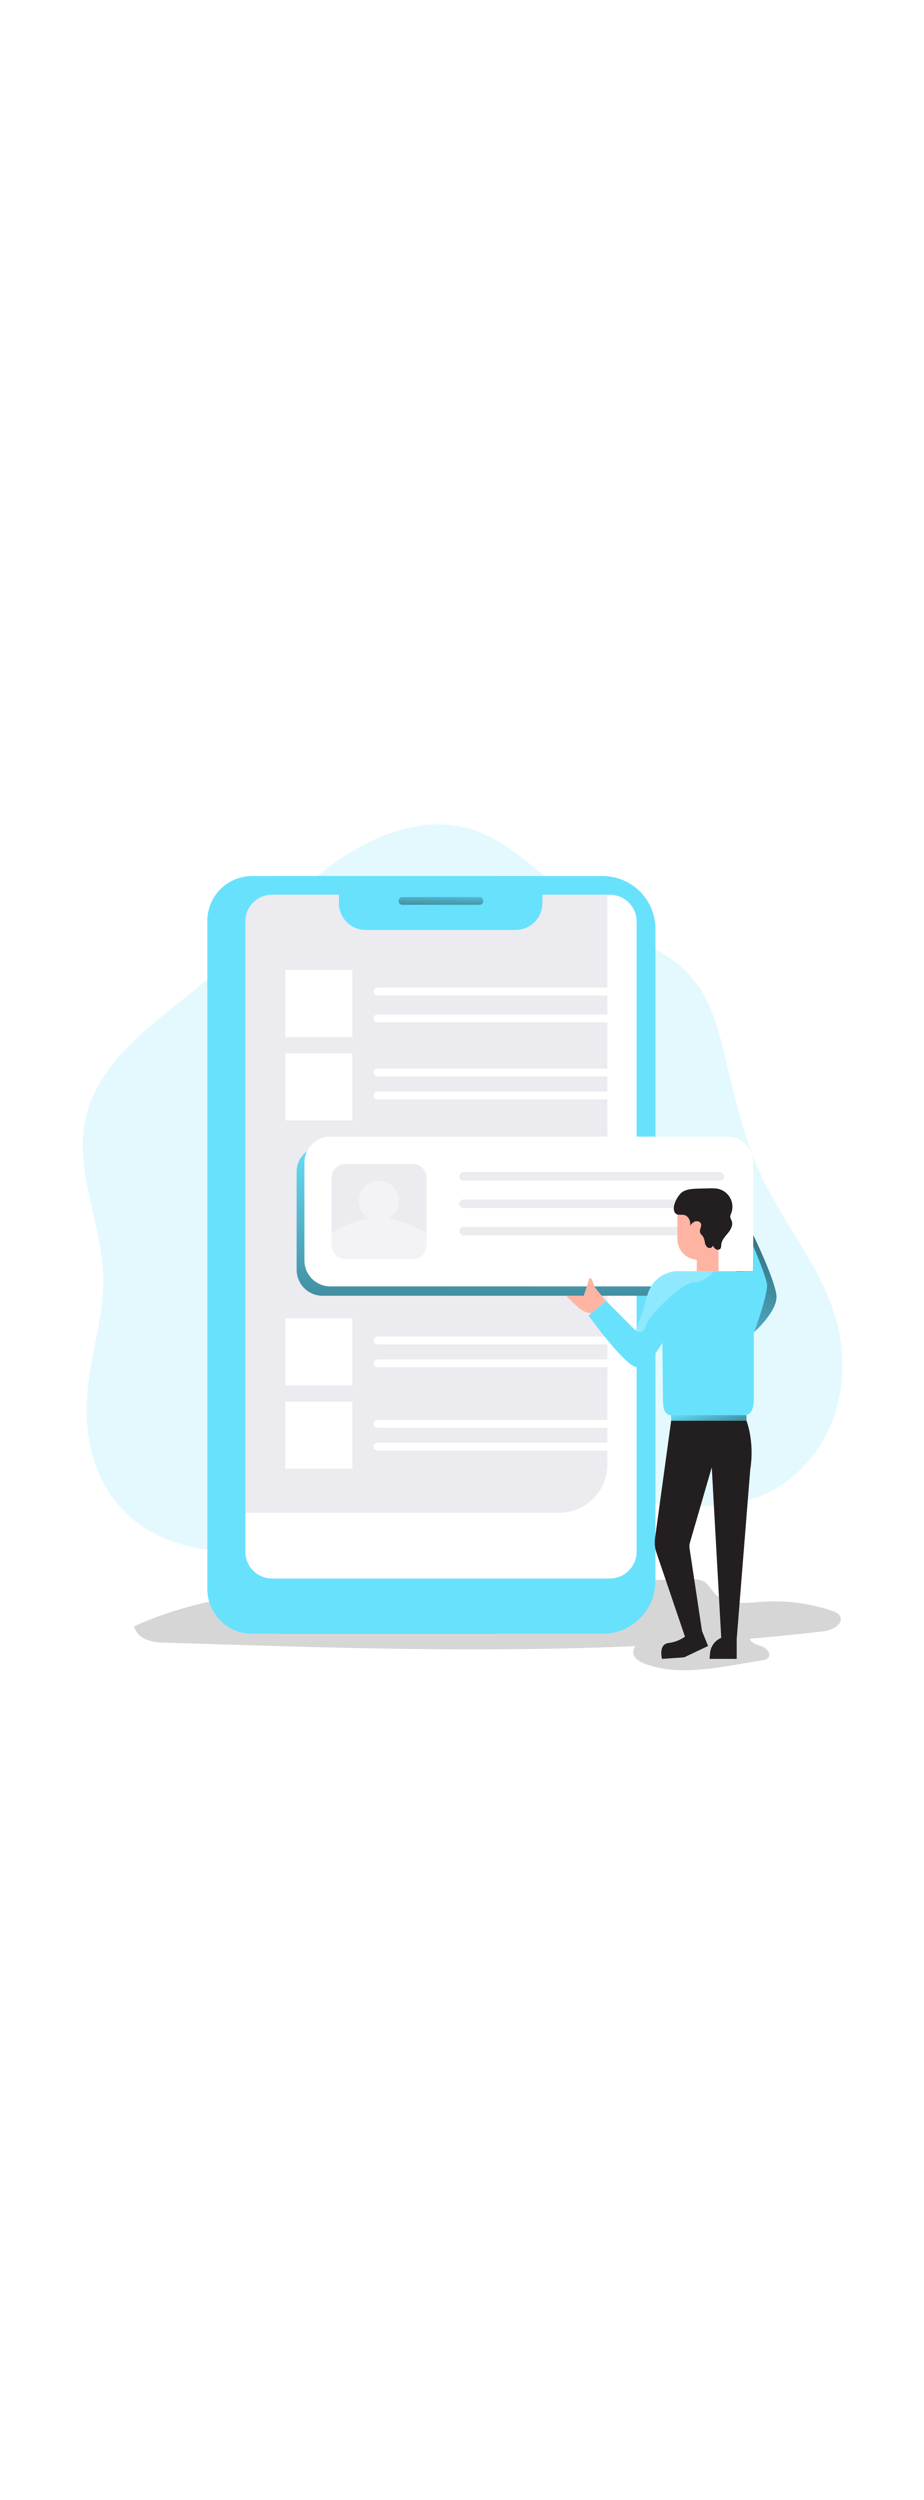<svg id="_0063_user_interface" xmlns="http://www.w3.org/2000/svg" xmlns:xlink="http://www.w3.org/1999/xlink" viewBox="0 0 500 500" data-imageid="user-interface-89" imageName="User Interface" class="illustrations_image" style="width: 185px;"><defs><style>.cls-1_user-interface-89{fill:url(#linear-gradient);}.cls-1_user-interface-89,.cls-2_user-interface-89,.cls-3_user-interface-89,.cls-4_user-interface-89,.cls-5_user-interface-89,.cls-6_user-interface-89,.cls-7_user-interface-89,.cls-8_user-interface-89,.cls-9_user-interface-89,.cls-10_user-interface-89,.cls-11_user-interface-89,.cls-12_user-interface-89,.cls-13_user-interface-89,.cls-14_user-interface-89{stroke-width:0px;}.cls-2_user-interface-89,.cls-3_user-interface-89{opacity:.18;}.cls-2_user-interface-89,.cls-3_user-interface-89,.cls-8_user-interface-89,.cls-14_user-interface-89{isolation:isolate;}.cls-2_user-interface-89,.cls-13_user-interface-89{fill:#68e1fd;}.cls-3_user-interface-89,.cls-9_user-interface-89{fill:#231f20;}.cls-4_user-interface-89{fill:url(#linear-gradient-4-user-interface-89);}.cls-5_user-interface-89{fill:url(#linear-gradient-2-user-interface-89);}.cls-6_user-interface-89{fill:url(#linear-gradient-3-user-interface-89);}.cls-7_user-interface-89{fill:url(#linear-gradient-5-user-interface-89);}.cls-8_user-interface-89{opacity:.38;}.cls-8_user-interface-89,.cls-10_user-interface-89,.cls-14_user-interface-89{fill:#fff;}.cls-11_user-interface-89{fill:#ffb4a3;}.cls-12_user-interface-89{fill:#ebebf0;}.cls-14_user-interface-89{opacity:.25;}</style><linearGradient id="linear-gradient-user-interface-89" x1="31.11" y1="93.96" x2="359.41" y2="-360.03" gradientTransform="translate(-31.05 430.55)" gradientUnits="userSpaceOnUse"><stop offset="0" stop-color="#000" stop-opacity="0"/><stop offset=".85" stop-color="#000" stop-opacity=".51"/><stop offset=".99" stop-color="#000"/></linearGradient><linearGradient id="linear-gradient-2-user-interface-89" x1="269.83" y1="3012.52" x2="269.4" y2="2995.99" gradientTransform="translate(-31.03 3066.39) scale(1 -1)" xlink:href="#linear-gradient-user-interface-89"/><linearGradient id="linear-gradient-3-user-interface-89" x1="313.23" y1="2876.13" x2="312.59" y2="2737.04" gradientTransform="translate(-31.03 3066.39) scale(1 -1)" xlink:href="#linear-gradient-user-interface-89"/><linearGradient id="linear-gradient-4-user-interface-89" x1="552.21" y1="-106.32" x2="611.32" y2="-196.91" gradientTransform="translate(-179.79 430.55)" xlink:href="#linear-gradient-user-interface-89"/><linearGradient id="linear-gradient-5-user-interface-89" x1="413.23" y1="2899.65" x2="417.11" y2="2881.67" gradientTransform="translate(-31 3234.34) scale(1 -1)" xlink:href="#linear-gradient-user-interface-89"/></defs><path id="shadow_user-interface-89" class="cls-3_user-interface-89" d="M445.44,456.19c-13.25,1.53-26.5,2.83-39.75,3.98.15.32.33.63.54.92,1.38,2.07,4.21,2.45,6.59,3.45,2.37,1,4.52,3.83,2.99,5.82-.77,1-2.14,1.3-3.37,1.46l-13.71,2.3c-16.7,2.76-34.31,5.51-50.09-.54-6.51-2.53-6.97-6.28-4.75-9.42-84.78,3.68-169.95.84-254.89-1.91-6.89,0-14.63-1.84-16.47-8.81,43.73-19.68,86.16-19.76,133.57-21.06l166.58-4.44c2.83-.08,5.9-.08,8.35,1.38,2.45,1.46,3.83,4.37,5.9,6.51,6.13,6.36,16.39,5.05,25.2,4.37,12.86-.94,25.77.7,37.99,4.83,1.68.54,3.52,1.3,4.37,2.83,2.3,4.29-4.21,7.81-9.04,8.35Z"/><path id="background_user-interface-89" class="cls-2_user-interface-89 targetColor" d="M222.72,21.47c-22.36,4.67-42.05,18-59.05,33.24-17,15.24-32.17,32.55-49.55,47.41-26.88,23.05-61.35,43.73-68.16,78.5-5.44,27.88,9.27,55.76,9.96,84.17.38,21.52-7.2,42.35-8.81,63.8-1.61,21.14,3.22,43.5,17.08,59.51,19.76,22.82,53.61,28.18,83.56,23.9,29.95-4.29,58.13-16.54,87.62-23.05,35.54-7.81,72.53-7.2,108.76-3.29,22.13,2.37,45.34,5.82,66.17-2.14,18.53-7.05,33.16-22.82,40.21-41.36,7.05-18.53,6.82-39.44.77-58.28-8.35-26.12-26.81-47.72-38.6-72.45-10.03-21.06-15.01-44.04-20.53-66.71-3.68-15.01-7.81-30.56-18-42.2-11.57-13.4-29.1-19.61-44.65-28.11-37.61-20.53-57.67-63.19-106.77-52.92Z" style="fill: rgb(104, 225, 253);"/><g id="mobile_user-interface-89"><path class="cls-13_user-interface-89 targetColor" d="M136.4,47.89h132.81v409.6h-132.81c-13.37,0-24.2-10.84-24.2-24.2h0V72.09c0-13.37,10.84-24.2,24.2-24.2Z" style="fill: rgb(104, 225, 253);"/><path class="cls-1_user-interface-89" d="M136.4,47.89h132.81v409.6h-132.81c-13.37,0-24.2-10.84-24.2-24.2h0V72.09c0-13.37,10.84-24.2,24.2-24.2Z"/><path class="cls-13_user-interface-89 targetColor" d="M151.1,47.89h175.01c15.78,0,28.57,12.79,28.57,28.57v352.46c0,15.78-12.79,28.57-28.57,28.57h-175.01c-15.78,0-28.57-12.79-28.57-28.57V76.46c0-15.78,12.79-28.57,28.57-28.57h0Z" style="fill: rgb(104, 225, 253);"/><path class="cls-10_user-interface-89" d="M344.49,72.47v340.67c-.04,7.98-6.5,14.43-14.48,14.48h-182.82c-7.97-.03-14.42-6.5-14.4-14.48h0V72.47c-.02-7.97,6.43-14.45,14.4-14.48h36.15v4.52c0,8.04,6.52,14.55,14.55,14.55h81.11c8.04,0,14.55-6.52,14.55-14.55v-4.52h36.46c7.99,0,14.47,6.46,14.48,14.44v.03Z"/><path class="cls-5_user-interface-89" d="M217.66,59.22h41.89c1.05,0,1.91.83,1.91,1.88,0,.01,0,.02,0,.03v.38c0,1.05-.83,1.91-1.88,1.91-.01,0-.02,0-.03,0h-41.89c-1.05,0-1.91-.83-1.91-1.88,0-.01,0-.02,0-.03v-.38c.02-1.05.86-1.9,1.91-1.91Z"/><path class="cls-12_user-interface-89" d="M328.64,58v307.97c-.02,14.42-11.7,26.1-26.12,26.12h-169.72V72.47c-.02-7.97,6.43-14.45,14.4-14.48h36.15v4.52c0,8.04,6.52,14.55,14.55,14.55h81.11c8.04,0,14.55-6.52,14.55-14.55v-4.52h35.08Z"/><rect class="cls-10_user-interface-89" x="154.4" y="98.67" width="36.3" height="36.3"/><rect class="cls-10_user-interface-89" x="154.4" y="143.7" width="36.3" height="36.3"/><rect class="cls-10_user-interface-89" x="154.4" y="286.93" width="36.3" height="36.3"/><rect class="cls-10_user-interface-89" x="154.4" y="331.96" width="36.3" height="36.3"/><path class="cls-10_user-interface-89" d="M204.26,108.17h129.9c1.18,0,2.14.96,2.14,2.14h0c0,1.18-.96,2.14-2.14,2.14h-129.9c-1.18,0-2.14-.96-2.14-2.14h0c0-1.18.96-2.14,2.14-2.14h0Z"/><path class="cls-10_user-interface-89" d="M334.15,127.01h-129.9c-1.18,0-2.14-.96-2.14-2.14h0c0-1.18.96-2.14,2.14-2.14h129.9c1.18,0,2.14.96,2.14,2.14h0c-.02,1.17-.97,2.12-2.14,2.14Z"/><path class="cls-10_user-interface-89" d="M334.15,156.26h-129.9c-1.18,0-2.14-.96-2.14-2.14h0c0-1.18.96-2.14,2.14-2.14h129.9c1.18,0,2.14.96,2.14,2.14h0c-.02,1.17-.97,2.12-2.14,2.14Z"/><path class="cls-10_user-interface-89" d="M334.15,168.59h-129.9c-1.18,0-2.14-.96-2.14-2.14h0c0-1.18.96-2.14,2.14-2.14h129.9c1.18,0,2.14.96,2.14,2.14h0c-.02,1.17-.97,2.12-2.14,2.14Z"/><path class="cls-10_user-interface-89" d="M334.15,301.09h-129.9c-1.18,0-2.14-.96-2.14-2.14h0c0-1.18.96-2.14,2.14-2.14h129.9c1.18,0,2.14.96,2.14,2.14h0c-.02,1.17-.97,2.12-2.14,2.14Z"/><path class="cls-10_user-interface-89" d="M334.15,313.43h-129.9c-1.18,0-2.14-.96-2.14-2.14h0c0-1.18.96-2.14,2.14-2.14h129.9c1.18,0,2.14.96,2.14,2.14h0c-.02,1.17-.97,2.12-2.14,2.14Z"/><path class="cls-10_user-interface-89" d="M334.15,346.13h-129.9c-1.18,0-2.14-.96-2.14-2.14h0c0-1.18.96-2.14,2.14-2.14h129.9c1.18,0,2.14.96,2.14,2.14h0c-.02,1.17-.97,2.12-2.14,2.14Z"/><path class="cls-10_user-interface-89" d="M334.15,358.46h-129.9c-1.18,0-2.14-.96-2.14-2.14h0c0-1.18.96-2.14,2.14-2.14h129.9c1.18,0,2.14.96,2.14,2.14h0c-.02,1.17-.97,2.12-2.14,2.14Z"/></g><g id="screen_user-interface-89"><path class="cls-13_user-interface-89 targetColor" d="M174.54,193.79h214.91c7.74,0,14.01,6.28,14.02,14.02v52.92c0,7.74-6.28,14.01-14.02,14.02h-214.91c-7.74,0-14.01-6.28-14.02-14.02v-52.92c0-7.74,6.28-14.01,14.02-14.02Z" style="fill: rgb(104, 225, 253);"/><path class="cls-6_user-interface-89" d="M174.54,193.79h214.91c7.74,0,14.01,6.28,14.02,14.02v52.92c0,7.74-6.28,14.01-14.02,14.02h-214.91c-7.74,0-14.01-6.28-14.02-14.02v-52.92c0-7.74,6.28-14.01,14.02-14.02Z"/><path class="cls-10_user-interface-89" d="M178.75,188.74h214.91c7.74,0,14.01,6.28,14.02,14.02v52.92c0,7.74-6.28,14.01-14.02,14.02h-214.91c-7.74,0-14.01-6.28-14.02-14.02v-52.92c0-7.74,6.28-14.01,14.02-14.02Z"/><path class="cls-12_user-interface-89" d="M186.72,203.6h36.76c4.02,0,7.28,3.26,7.28,7.28v36.76c0,4.02-3.26,7.28-7.28,7.28h-36.76c-4.02,0-7.28-3.26-7.28-7.28v-36.76c-.03-3.99,3.18-7.25,7.17-7.28.04,0,.07,0,.11,0Z"/><path class="cls-8_user-interface-89" d="M230.68,240.82v6.82c0,4.02-3.26,7.28-7.28,7.28h-36.76c-4.02,0-7.28-3.26-7.28-7.28v-6.82c6.12-4.06,13.04-6.75,20.3-7.89-5.24-2.94-7.11-9.56-4.17-14.8,2.94-5.24,9.56-7.11,14.8-4.17,5.24,2.94,7.11,9.56,4.17,14.8-1.01,1.8-2.5,3.27-4.31,4.25,10.88,1.76,20.53,7.81,20.53,7.81Z"/><path class="cls-12_user-interface-89" d="M389.53,212.56h-138.63c-1.27,0-2.3-1.03-2.3-2.3h0c0-1.27,1.03-2.3,2.3-2.3h138.63c1.27,0,2.3,1.03,2.3,2.3h0c0,1.27-1.03,2.3-2.3,2.3Z"/><path class="cls-12_user-interface-89" d="M389.53,227.34h-138.63c-1.27,0-2.3-1.03-2.3-2.3h0c0-1.27,1.03-2.3,2.3-2.3h138.63c1.27,0,2.3,1.03,2.3,2.3h0c0,1.27-1.03,2.3-2.3,2.3Z"/><path class="cls-12_user-interface-89" d="M389.53,242.12h-138.63c-1.27,0-2.3-1.03-2.3-2.3h0c0-1.27,1.03-2.3,2.3-2.3h138.63c1.27,0,2.3,1.03,2.3,2.3h0c0,1.27-1.03,2.3-2.3,2.3Z"/></g><g id="character_user-interface-89"><path class="cls-9_user-interface-89" d="M363.18,342.3l-8.73,63.57c-.37,2.68-.08,5.42.84,7.97l15.62,45.95,9.11-2.83-6.89-45.72c-.14-.95-.09-1.91.15-2.83l11.87-40.9,5.13,92.21h8.42l7.28-91.06c2.45-15.16-2.07-26.42-2.07-26.42l-40.75.08Z"/><path class="cls-13_user-interface-89 targetColor" d="M407.91,286.24v43.66c0,5.36-.84,9.65-6.2,9.65h-37.38c-5.36,0-5.51-4.29-5.59-9.65l-.31-29.72s-8.04,14.4-14.48,13.02c-6.43-1.38-25.5-27.73-25.5-27.73l9.5-7.97,16.01,16.08s2.6-5.82,6.28-18.92c3.68-13.1,15.93-13.17,15.93-13.17h32.47c11.72,0,9.27,24.74,9.27,24.74Z" style="fill: rgb(104, 225, 253);"/><path class="cls-13_user-interface-89 targetColor" d="M407.68,242.12s11.87,24.36,12.48,32.7c.61,8.35-12.1,19.61-12.1,19.61l-9.5-32.93h9.04v-19.38h.08Z" style="fill: rgb(104, 225, 253);"/><path class="cls-4_user-interface-89" d="M407.68,242.12s11.87,24.36,12.48,32.7c.61,8.35-12.1,19.61-12.1,19.61l-9.5-32.93h9.04v-19.38h.08Z"/><path class="cls-13_user-interface-89 targetColor" d="M408.14,294.43s7.74-21.29,6.89-26.12c-.84-4.83-7.35-20.3-7.35-20.3v13.56l-11.41.23,11.87,32.63Z" style="fill: rgb(104, 225, 253);"/><rect class="cls-13_user-interface-89 targetColor" x="363.18" y="339.31" width="40.75" height="2.99" style="fill: rgb(104, 225, 253);"/><rect class="cls-7_user-interface-89" x="363.18" y="339.31" width="40.75" height="2.99"/><rect class="cls-11_user-interface-89" x="377.04" y="231.86" width="11.72" height="29.87"/><path class="cls-11_user-interface-89" d="M388.76,228.56v33.16h-6.2v-1.99c0-2.45-1.99-4.44-4.44-4.44h-.38c-6.15.03-11.15-4.93-11.18-11.07,0-.01,0-.02,0-.03h0v-15.55h22.21v-.08Z"/><path class="cls-9_user-interface-89" d="M369.54,218.45c2.45-1.38,5.44-1.53,8.35-1.61l6.05-.15c1.35-.06,2.71-.01,4.06.15,5.43.9,9.1,6.02,8.2,11.45,0,.01,0,.03,0,.04h0c-.13.71-.34,1.4-.61,2.07-.23.48-.39,1-.46,1.53.13.84.42,1.64.84,2.37.84,2.3-.54,4.75-2.07,6.59s-3.37,3.75-3.6,6.2c-.08.77,0,1.68-.54,2.3-.68.62-1.7.68-2.45.15-.7-.53-1.28-1.21-1.68-1.99.08,1.15-1.53,1.76-2.53,1.23-.95-.65-1.56-1.69-1.68-2.83-.13-1.12-.47-2.21-1-3.22-.54-.77-1.38-1.3-1.61-2.22-.46-1.53,1.07-3.22.46-4.75-.46-1.23-2.22-1.61-3.45-1.07-1.17.65-2.15,1.6-2.83,2.76,1.15-1.53.23-4.14-1-5.36-1.91-2.07-4.75-.31-6.36-1.76-2.99-2.91,1.23-10.34,3.91-11.87Z"/><path class="cls-14_user-interface-89" d="M386.16,261.65s-4.6,5.97-10.88,5.97-24.74,18.08-25.96,23.51c-1.23,5.44-5.36,2.45-5.36,2.45,0,0,2.6-5.82,6.28-18.92,3.68-13.1,15.93-13.17,15.93-13.17h16.54l3.45.15Z"/><path class="cls-9_user-interface-89" d="M379.95,456.19l3.22,7.89-12.94,6.13-12.02.84s-2.07-7.89,3.52-8.58c3.27-.37,6.38-1.59,9.04-3.52l9.19-2.76Z"/><path class="cls-9_user-interface-89" d="M390.22,459.71h0c-3.31,1.39-5.6,4.47-5.97,8.04l-.31,3.29h14.71v-11.34h-8.42Z"/><path class="cls-11_user-interface-89" d="M327.87,277.58l-6.2-7.66s-2.14-8.2-3.29-3.14c-.69,2.83-2.53,7.97-2.53,7.97h-9.5s6.66,7.05,9.5,8.35c1.29.57,2.66.95,4.06,1.15l7.97-6.66Z"/></g></svg>